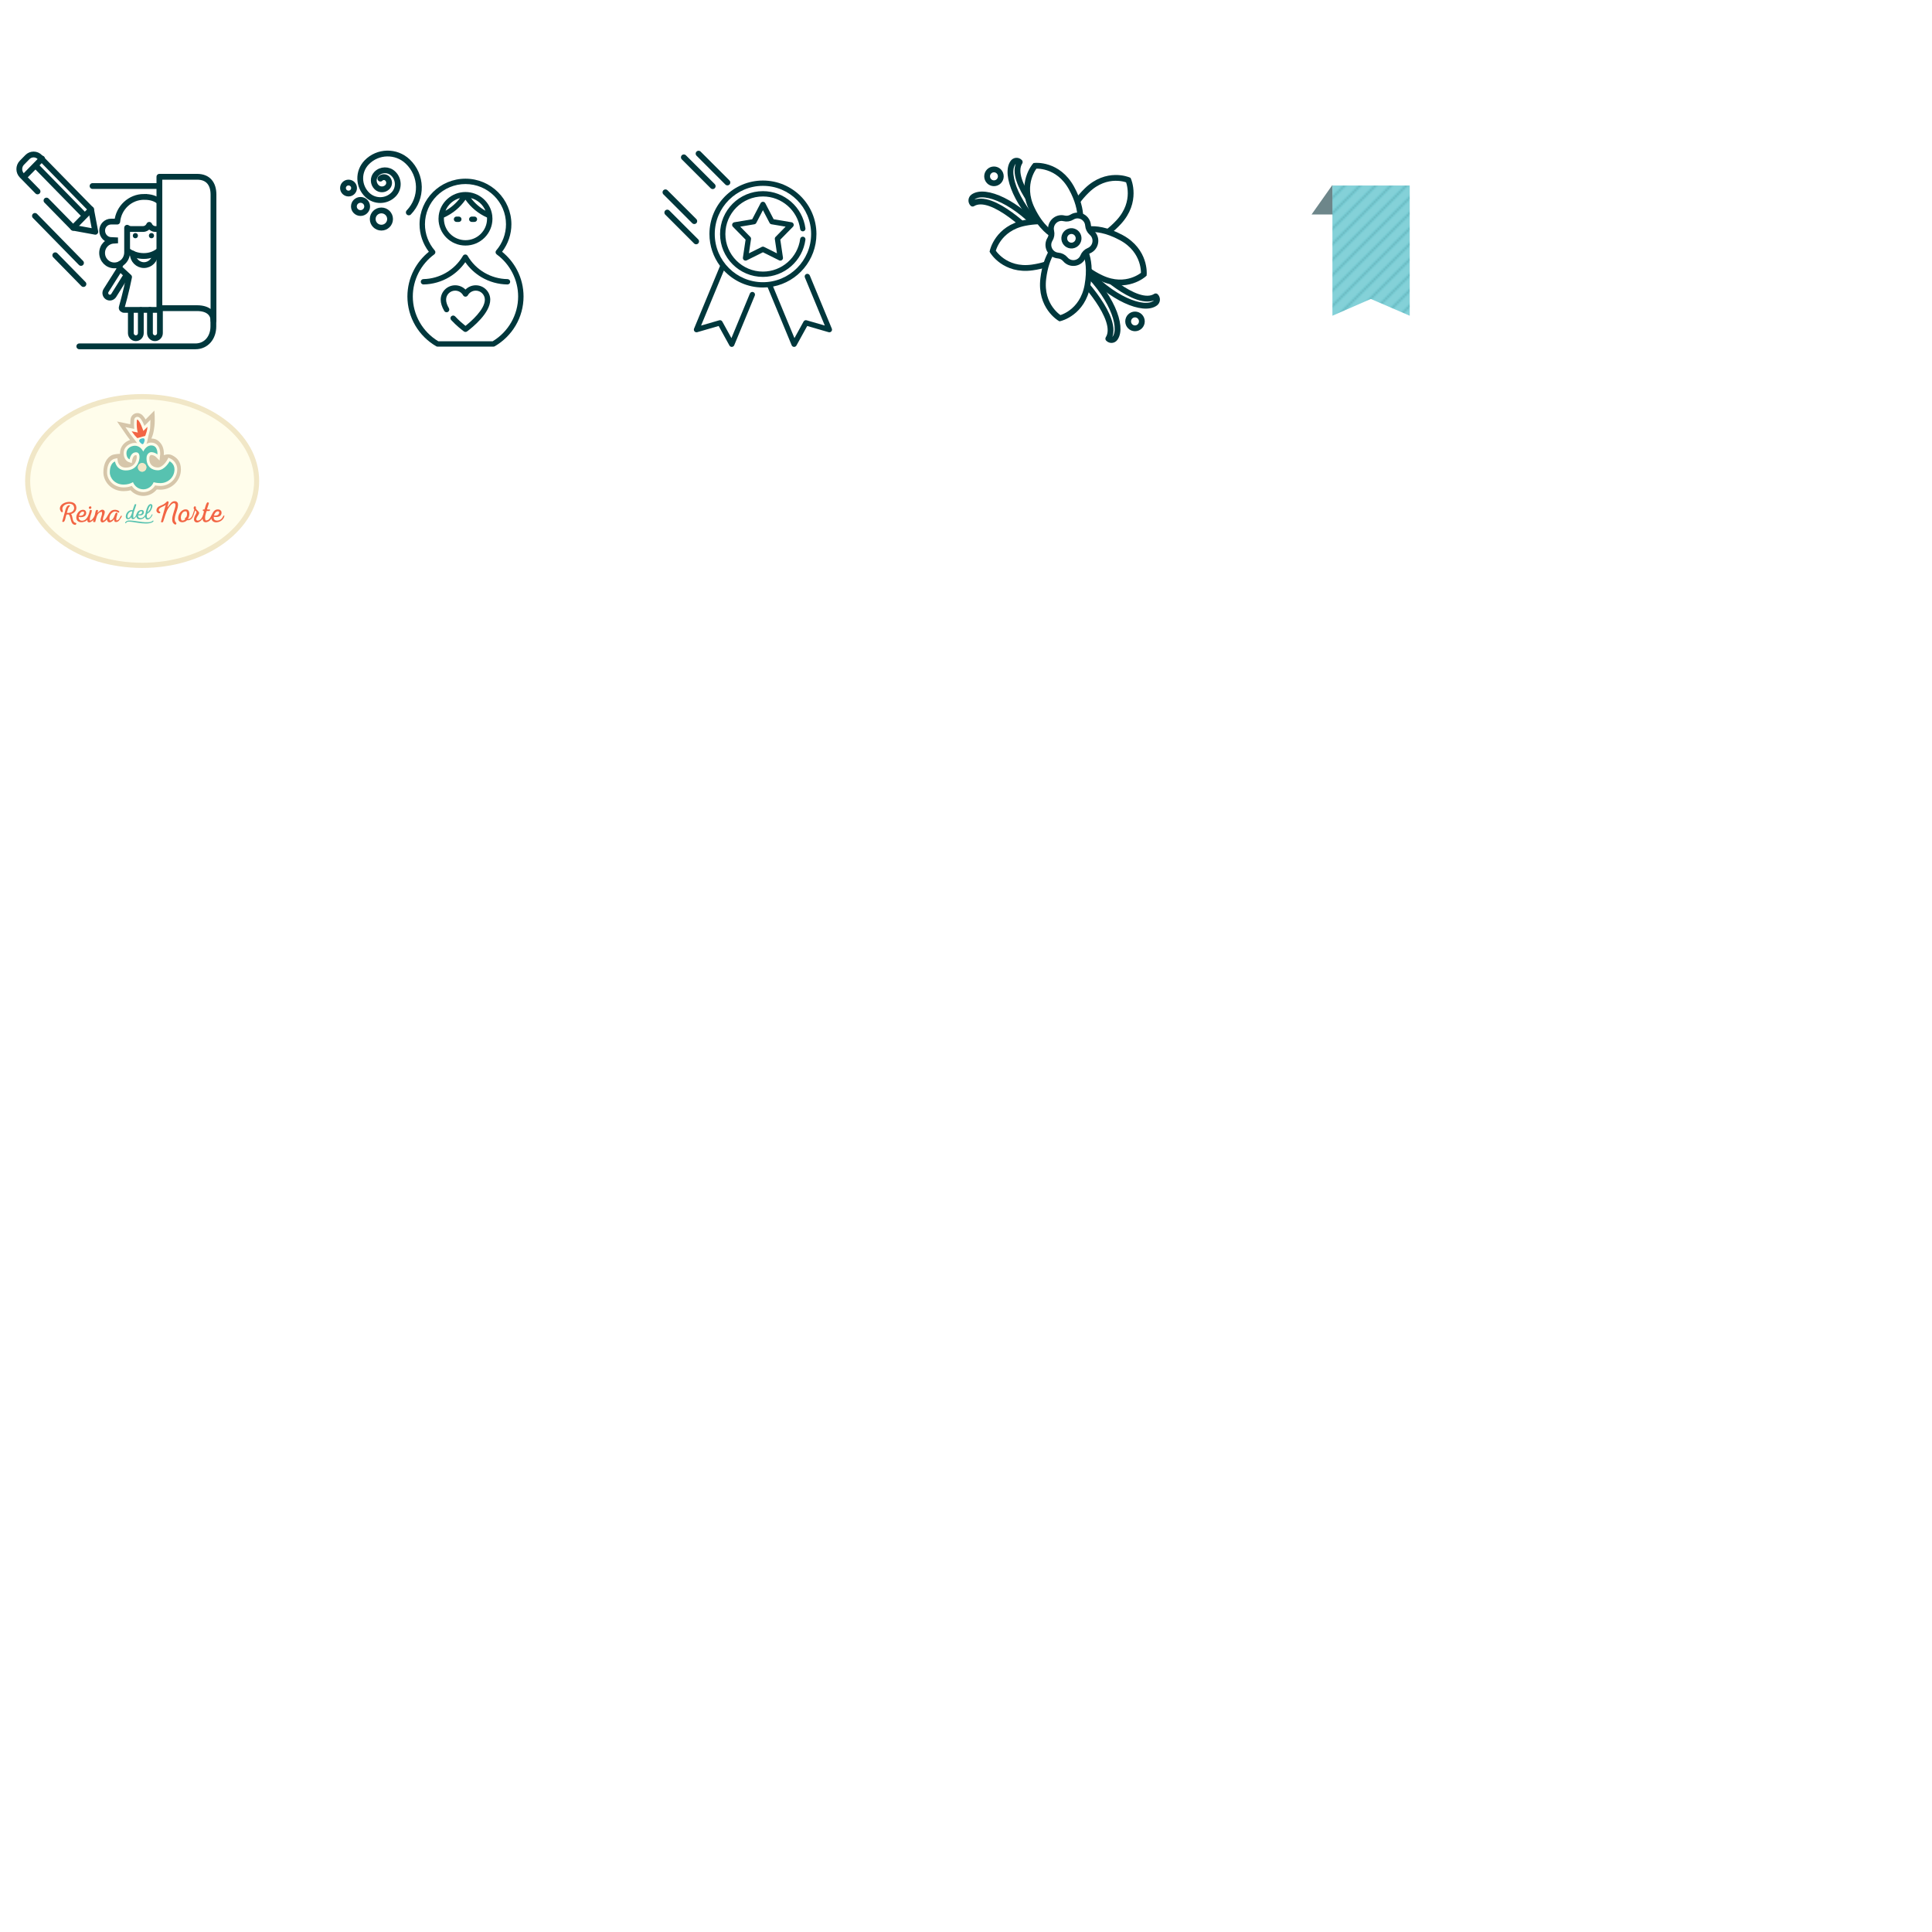 <?xml version="1.0" encoding="utf-8"?>
<!-- Generator: Adobe Illustrator 19.0.0, SVG Export Plug-In . SVG Version: 6.00 Build 0)  -->
<svg version="1.1" id="Layer_1" xmlns="http://www.w3.org/2000/svg" xmlns:xlink="http://www.w3.org/1999/xlink" x="0px" y="0px"
	 width="1000px" height="1000px" viewBox="0 0 1000 1000" enable-background="new 0 0 1000 1000" xml:space="preserve">
<pattern  width="8" height="8" patternUnits="userSpaceOnUse" id="New_Pattern" viewBox="0 -8 8 8" overflow="visible">
	<g id="XMLID_7054_">
		<polygon id="XMLID_7067_" fill="none" points="0,-8 8,-8 8,0 0,0 		"/>
		<polygon id="XMLID_7066_" fill="#FFFFFF" points="7,-6 7,-5 6,-5 6,-4 5,-4 5,-3 4,-3 4,-2 3,-2 3,-1 2,-1 2,0 7,0 7,-1 8,-1 
			8,-2 8,-3 8,-4 8,-5 8,-6 		"/>
		<g id="XMLID_7057_">
			<polygon id="XMLID_7065_" points="0,0 1,0 1,-1 0,-1 			"/>
			<polygon id="XMLID_7064_" points="1,-1 2,-1 2,-2 1,-2 			"/>
			<polygon id="XMLID_7063_" points="2,-2 3,-2 3,-3 2,-3 			"/>
			<polygon id="XMLID_7062_" points="3,-3 4,-3 4,-4 3,-4 			"/>
			<polygon id="XMLID_7061_" points="4,-4 5,-4 5,-5 4,-5 			"/>
			<polygon id="XMLID_7060_" points="5,-5 6,-5 6,-6 5,-6 			"/>
			<polygon id="XMLID_7059_" points="6,-6 7,-6 7,-7 6,-7 			"/>
			<polygon id="XMLID_7058_" points="7,-8 7,-7 8,-7 8,-8 			"/>
		</g>
		<polygon id="XMLID_7055_" fill="#FFFFFF" points="1,-2 1,-3 2,-3 2,-4 3,-4 3,-5 4,-5 4,-6 5,-6 5,-7 6,-7 6,-8 1,-8 1,-7 0,-7 
			0,-6 0,-5 0,-4 0,-3 0,-2 		"/>
	</g>
</pattern>
<rect id="XMLID_17_" x="-6" y="-34.894" display="none" fill="#57C2B0" stroke="#0000FF" stroke-miterlimit="10" width="1108.559" height="1187.941"/>
<g id="XMLID_1_">
	<g id="XMLID_4_">
		<path id="XMLID_5_" fill="#FFFFFF" d="M38.694,14h-2.388C35.585,14,35,14.585,35,15.306v2.388C35,18.415,35.585,19,36.306,19
			h2.388C39.415,19,40,18.415,40,17.694v-2.388C40,14.585,39.415,14,38.694,14z"/>
		<path id="XMLID_7_" fill="#FFFFFF" d="M26.863,22.361c-0.948,0-1.823,0.278-2.577,0.735c0.235-0.073,0.479-0.121,0.737-0.121
			c1.395,0,2.524,1.13,2.524,2.526c0,1.392-1.13,2.524-2.524,2.524s-2.524-1.131-2.524-2.524c0-0.26,0.051-0.504,0.123-0.738
			c-0.46,0.753-0.737,1.628-0.737,2.577c0,2.752,2.227,4.979,4.979,4.979c2.749,0,4.979-2.227,4.979-4.979
			S29.612,22.361,26.863,22.361z"/>
		<polygon id="XMLID_8_" fill="#FFFFFF" points="19.066,26.568 19.066,26.569 19.066,26.568 		"/>
		<path id="XMLID_55_" fill="#FFFFFF" d="M37.634,10H16.366C12.85,10,10,12.85,10,16.366v21.267C10,41.15,12.85,44,16.366,44h21.267
			C41.15,44,44,41.15,44,37.634V16.366C44,12.85,41.15,10,37.634,10z M29.54,34.647c-5.336,1.941-11.058-2.469-10.507-8.107
			C19.028,26.592,19,26.748,19,26.568c0-0.005,0-0.004,0-0.007c0,0.002,0,0.005,0,0.007C19,24.924,19.899,23,21.001,22h0.017
			c3.075-3,8.59-3,11.665,0h0.004C36.325,26,34.669,32.782,29.54,34.647z M41,22h-5.104c-1.887-3.128-5.356-5.224-9.034-5.224
			c-3.678,0-7.147,2.096-9.034,5.224H12v-5.272C12,14.658,14.182,13,16.252,13h21.221C39.545,13,41,14.658,41,16.728V22z"/>
	</g>
	<path id="XMLID_19_" fill="#FFFFFF" d="M103.805,17.146c0-3.718-3.014-6.731-6.731-6.731H76.59c-3.718,0-6.731,3.014-6.731,6.731
		V37.63c0,3.718,3.014,6.731,6.731,6.731h20.485c3.718,0,6.731-3.014,6.731-6.731V17.146z M96.388,29.497
		c0.869,0.787,1.718,1.601,2.45,2.517c0.271,0.339,0.523,0.691,0.723,1.079c0.343,0.666,0.032,1.398-0.564,1.438l-3.71-0.002
		c-0.957,0.079-1.72-0.306-2.362-0.96c-0.514-0.523-0.989-1.08-1.483-1.621c-0.024-0.026-0.047-0.051-0.071-0.077
		c-0.917-0.973-1.864-0.695-2.125,0.616c-0.059,0.294-0.083,0.595-0.098,0.898c-0.03,0.62-0.527,1.111-1.147,1.142
		c-1.888,0.094-3.68-0.188-5.343-1.14c-1.458-0.834-2.588-2.011-3.572-3.344c-1.915-2.595-3.382-5.447-4.701-8.379
		c-0.247-0.548,0.049-1.017,0.65-1.028c1.184-0.023,2.368-0.022,3.554-0.003c0.481,0.008,0.903,0.311,1.085,0.756
		c0.655,1.61,1.456,3.141,2.461,4.56c0.076,0.107,0.152,0.214,0.232,0.319c0.877,1.157,1.738,0.926,1.871-0.52
		c0-0.005,0.001-0.011,0.001-0.016c0.093-1.088,0.108-2.175-0.046-3.259c-0.095-0.668-0.591-1.231-1.248-1.382
		c-0.306-0.07-0.25-0.208-0.086-0.402c0.298-0.349,0.579-0.576,1.138-0.576h4.193c0.65,0,0.802,0.424,0.893,1.071
		c0.003,0.019,0.004,0.039,0.004,0.058l0.004,4.633c-0.007,0.257,0.128,1.022,0.592,1.193c0.371,0.121,0.615-0.174,0.837-0.409
		c1.004-1.065,1.72-2.324,2.36-3.628c0.284-0.573,0.528-1.168,0.765-1.763c0.175-0.441,0.451-0.658,0.948-0.649l4.035,0.004
		c0.12,0,0.241,0.002,0.357,0.022c0.68,0.116,0.866,0.408,0.656,1.072c-0.331,1.042-0.975,1.91-1.604,2.782
		c-0.673,0.931-1.393,1.83-2.06,2.767C95.31,28.197,95.425,28.625,96.388,29.497z"/>
</g>
<g id="XMLID_3_">
	<g id="XMLID_66_">
		<g id="XMLID_67_">
			<path id="XMLID_58_" fill="#FFFFFF" d="M149.416,30.46c-0.281,0-0.509,0.228-0.509,0.509v1.945c0,1.123-0.914,2.037-2.037,2.037
				h-13.89c-1.123,0-2.037-0.914-2.037-2.037v-1.945c0-0.281-0.228-0.509-0.509-0.509s-0.509,0.228-0.509,0.509v1.945
				c0,1.684,1.37,3.055,3.055,3.055h13.89c1.684,0,3.055-1.37,3.055-3.055v-1.945C149.925,30.688,149.697,30.46,149.416,30.46z"/>
		</g>
	</g>
	<g id="XMLID_63_">
		<g id="XMLID_64_">
			<path id="XMLID_57_" fill="#FFFFFF" d="M146.325,32.466h-12.799c-0.281,0-0.509,0.228-0.509,0.509s0.228,0.509,0.509,0.509
				h12.799c0.281,0,0.509-0.228,0.509-0.509C146.834,32.694,146.606,32.466,146.325,32.466z"/>
		</g>
	</g>
	<g id="XMLID_60_">
		<g id="XMLID_61_">
			<path id="XMLID_56_" fill="#FFFFFF" d="M145.078,25.303c-0.187-0.21-0.509-0.228-0.719-0.041l-3.925,3.506v-9.868
				c0-0.281-0.228-0.509-0.509-0.509c-0.281,0-0.509,0.228-0.509,0.509v9.868l-3.925-3.506c-0.21-0.187-0.532-0.169-0.719,0.041
				c-0.187,0.21-0.169,0.532,0.041,0.719l4.265,3.81c0.242,0.216,0.545,0.324,0.848,0.324c0.303,0,0.606-0.108,0.848-0.324
				l4.265-3.81C145.247,25.835,145.266,25.513,145.078,25.303z"/>
		</g>
	</g>
</g>
<g id="XMLID_6_">
	<path id="XMLID_888_" fill="#FFFFFF" d="M211.756,154.102c0,9.778,4.878,17.898,12.345,23.898h33.791
		c7.467-6,12.345-14.12,12.345-23.898c0-9.76-4.859-18.497-12.302-23.758c3.339-3.87,5.368-8.942,5.368-14.437
		c0-12.227-9.987-22.167-22.307-22.167c-12.32,0-22.307,9.898-22.307,22.125c0,5.495,2.029,10.615,5.368,14.485
		C216.616,135.612,211.756,144.342,211.756,154.102z"/>
	<path id="XMLID_843_" fill="#00373C" d="M214.217,139.779c-2.187,4.196-3.342,8.927-3.343,13.683
		c0,5.303,1.421,10.511,4.108,15.061c2.607,4.415,6.338,8.115,10.788,10.7c0.214,0.124,0.458,0.19,0.706,0.19h28.909
		c0.248,0,0.492-0.065,0.706-0.19c4.45-2.585,8.181-6.285,10.788-10.7c2.687-4.55,4.108-9.758,4.108-15.061
		c0-4.755-1.156-9.486-3.342-13.683c-1.892-3.631-4.559-6.879-7.761-9.468c3.115-4.083,4.815-9.084,4.815-14.235
		c0-13.007-10.662-23.59-23.768-23.59s-23.768,10.582-23.768,23.59c0,5.152,1.701,10.152,4.815,14.235
		C218.775,132.9,216.109,136.148,214.217,139.779L214.217,139.779z M213.67,153.462c0-8.566,4.157-16.717,11.119-21.804
		c0.313-0.229,0.516-0.577,0.56-0.96c0.044-0.384-0.075-0.768-0.329-1.061c-3.265-3.769-5.063-8.585-5.063-13.561
		c0-11.478,9.408-20.815,20.973-20.815s20.973,9.338,20.973,20.815c0,4.976-1.798,9.792-5.063,13.561
		c-0.254,0.293-0.373,0.677-0.329,1.061c0.044,0.383,0.247,0.732,0.56,0.96c6.963,5.087,11.119,13.237,11.119,21.804
		c0,9.447-5.044,18.293-13.19,23.176H226.86C218.714,171.755,213.669,162.909,213.67,153.462z"/>
	<path id="XMLID_838_" fill="#00373C" d="M254.889,113.242c0-0.573-0.039-1.136-0.108-1.691c-0.004-0.068-0.012-0.136-0.026-0.203
		c-0.933-6.746-6.775-11.961-13.825-11.961c-7.049,0-12.891,5.214-13.825,11.961c-0.014,0.066-0.022,0.134-0.026,0.202
		c-0.068,0.555-0.108,1.118-0.108,1.691c0,7.639,6.262,13.854,13.958,13.854C248.627,127.096,254.889,120.881,254.889,113.242
		L254.889,113.242z M229.767,113.242c0-0.222,0.009-0.443,0.022-0.662c4.475-1.994,8.35-5.202,11.142-9.207
		c2.792,4.005,6.667,7.212,11.142,9.206c0.013,0.219,0.022,0.44,0.022,0.662c0,6.109-5.008,11.079-11.163,11.079
		C234.775,124.322,229.767,119.352,229.767,113.242z M238.102,102.524c-2.017,2.674-4.586,4.914-7.512,6.551
		C231.904,105.873,234.685,103.413,238.102,102.524z M251.271,109.075c-2.927-1.637-5.495-3.877-7.512-6.551
		C247.176,103.413,249.956,105.873,251.271,109.075z"/>
	<path id="XMLID_837_" fill="#00373C" d="M217.791,145.872c0.014,0.766,0.653,1.379,1.423,1.361
		c4.724-0.087,9.35-1.411,13.377-3.828c3.264-1.958,6.079-4.594,8.242-7.7c2.181,3.132,5.025,5.785,8.325,7.749
		c4.068,2.421,8.736,3.729,13.5,3.781c0.005,0,0.011,0,0.016,0c0.765,0,1.389-0.611,1.397-1.372c0.009-0.766-0.61-1.394-1.382-1.402
		c-8.502-0.094-16.412-4.709-20.643-12.044c-0.249-0.432-0.712-0.698-1.213-0.698s-0.964,0.266-1.213,0.698
		c-4.195,7.272-12.034,11.886-20.458,12.042C218.39,144.474,217.777,145.106,217.791,145.872z"/>
	<path id="XMLID_836_" fill="#00373C" d="M234.902,113.483c0,0.766,0.626,1.387,1.398,1.387h1.179c0.772,0,1.398-0.621,1.398-1.387
		s-0.626-1.387-1.398-1.387H236.3C235.528,112.096,234.902,112.717,234.902,113.483z"/>
	<path id="XMLID_835_" fill="#00373C" d="M242.79,113.483c0,0.766,0.626,1.387,1.398,1.387h1.373c0.772,0,1.398-0.621,1.398-1.387
		s-0.626-1.387-1.398-1.387h-1.373C243.416,112.096,242.79,112.717,242.79,113.483z"/>
	<path id="XMLID_834_" fill="#00373C" d="M235.6,147.662c-4.132,0-7.493,3.336-7.494,7.437c0,1.798,0.62,3.765,1.842,5.848
		c0.388,0.662,1.244,0.886,1.911,0.5c0.667-0.386,0.893-1.235,0.504-1.897c-0.97-1.653-1.462-3.151-1.462-4.451
		c0-2.571,2.108-4.663,4.698-4.663c1.705,0,3.279,0.922,4.108,2.407c0.246,0.441,0.714,0.715,1.222,0.715s0.976-0.274,1.222-0.715
		c0.829-1.485,2.404-2.407,4.108-2.407c2.591,0,4.698,2.092,4.698,4.663c0,5.165-7.372,11.466-10.03,13.571
		c-1.237-0.976-3.362-2.754-5.347-4.904c-0.521-0.565-1.406-0.603-1.975-0.085c-0.569,0.517-0.608,1.395-0.086,1.96
		c2.737,2.965,5.72,5.261,6.57,5.894c0.249,0.186,0.544,0.278,0.839,0.278c0.296,0,0.591-0.093,0.84-0.278
		c2.811-2.096,11.984-9.477,11.984-16.435c0-4.101-3.362-7.437-7.493-7.437c-2.029,0-3.941,0.818-5.33,2.215
		C239.541,148.479,237.629,147.662,235.6,147.662L235.6,147.662z"/>
	<ellipse id="XMLID_813_" fill="#FFFFFF" cx="180.582" cy="97.061" rx="3.02" ry="2.998"/>
	<ellipse id="XMLID_884_" fill="#FFFFFF" cx="186.482" cy="107.099" rx="3.02" ry="2.998"/>
	<ellipse id="XMLID_885_" fill="#FFFFFF" cx="197.264" cy="113.617" rx="4.53" ry="4.496"/>
	<path id="XMLID_831_" fill="none" stroke="#00373C" stroke-width="3" stroke-linecap="round" stroke-miterlimit="10" d="
		M211.595,109.946c7.173-7.428,6.92-19.221-0.565-26.34c-5.988-5.695-15.493-5.494-21.231,0.448
		c-4.59,4.754-4.429,12.301,0.361,16.857c3.832,3.645,9.916,3.516,13.588-0.287c2.938-3.043,2.834-7.873-0.231-10.789
		c-2.453-2.333-6.346-2.25-8.696,0.184c-1.88,1.947-1.814,5.039,0.148,6.905c1.57,1.493,4.061,1.44,5.566-0.118
		c1.203-1.246,1.161-3.225-0.095-4.419c-1.005-0.955-2.599-0.922-3.562,0.075"/>
	
		<ellipse id="XMLID_830_" fill="none" stroke="#00373C" stroke-width="3" stroke-linecap="round" stroke-miterlimit="10" cx="197.408" cy="113.379" rx="4.492" ry="4.458"/>
	
		<ellipse id="XMLID_826_" fill="none" stroke="#00373C" stroke-width="3" stroke-linecap="round" stroke-miterlimit="10" cx="186.609" cy="106.864" rx="3.433" ry="3.407"/>
	
		<ellipse id="XMLID_825_" fill="none" stroke="#00373C" stroke-width="3" stroke-linecap="round" stroke-miterlimit="10" cx="180.398" cy="97.337" rx="2.868" ry="2.847"/>
</g>
<g id="XMLID_71_">
	<path id="XMLID_886_" fill="#FFFFFF" d="M415.666,136.868c3.343-4.395,5.33-9.877,5.33-15.824
		c0-14.453-11.716-26.169-26.169-26.169c-14.453,0-26.169,11.716-26.169,26.169c0,6.189,2.148,11.876,5.74,16.357
		c0.035,0.043,0.072,0.084,0.107,0.127l-13.456,32.133l11.84-2.556l5.785,10.495l12.545-30.642c1.18,0.163,6.545,0.127,7.962-0.111
		l12.591,30.753l5.785-10.495l11.84,2.556L415.666,136.868z"/>
	<path id="XMLID_880_" fill="#00373C" d="M430.546,170.096l-11.4-27.522c-0.29-0.701-1.094-1.034-1.795-0.744
		c-0.701,0.291-1.034,1.094-0.744,1.795l10.306,24.88l-9.4-2.724c-0.617-0.179-1.276,0.094-1.586,0.657l-4.721,8.573l-11.058-26.697
		c12.763-2.461,22.434-13.714,22.434-27.185c0-15.267-12.42-27.687-27.686-27.687c-15.267,0-27.687,12.42-27.687,27.687
		c0,6.184,2.038,11.9,5.477,16.513l-13.442,32.452c-0.202,0.488-0.107,1.049,0.246,1.442c0.352,0.394,0.899,0.55,1.406,0.403
		l11.09-3.214l5.57,10.115c0.243,0.44,0.705,0.711,1.203,0.711c0.025,0,0.051-0.001,0.076-0.002
		c0.527-0.029,0.991-0.358,1.194-0.846l10.651-25.714c0.29-0.701-0.043-1.505-0.744-1.795c-0.701-0.29-1.505,0.042-1.795,0.744
		l-9.557,23.073l-4.721-8.573c-0.31-0.563-0.969-0.836-1.586-0.657l-9.4,2.724l11.798-28.484c5.056,5.408,12.25,8.795,20.22,8.795
		c0.823,0,1.637-0.038,2.441-0.109l12.425,29.997c0.202,0.488,0.666,0.817,1.193,0.846c0.026,0.001,0.051,0.002,0.076,0.002
		c0.499,0,0.961-0.271,1.203-0.711l5.57-10.115l11.09,3.214c0.508,0.147,1.054-0.01,1.406-0.403
		C430.652,171.145,430.748,170.584,430.546,170.096L430.546,170.096z M369.956,121.131c0-13.751,11.187-24.939,24.939-24.939
		c13.751,0,24.938,11.187,24.938,24.939s-11.187,24.938-24.938,24.938C381.143,146.07,369.956,134.882,369.956,121.131
		L369.956,121.131z"/>
	<path id="XMLID_877_" fill="#00373C" d="M410.771,115.972c-0.158-0.487-0.574-0.846-1.079-0.931l-9.246-1.552l-4.333-8.314
		c-0.237-0.454-0.706-0.739-1.219-0.739c-0.512,0-0.982,0.285-1.219,0.739l-4.333,8.314l-9.246,1.552
		c-0.505,0.085-0.921,0.443-1.079,0.931s-0.033,1.022,0.326,1.387l6.568,6.69l-1.381,9.273c-0.076,0.507,0.137,1.013,0.551,1.314
		c0.414,0.301,0.962,0.346,1.42,0.118l8.392-4.179l8.392,4.179c0.194,0.097,0.404,0.144,0.612,0.144
		c0.285,0,0.569-0.089,0.808-0.262c0.414-0.301,0.627-0.808,0.551-1.314l-1.381-9.273l6.568-6.69
		C410.804,116.994,410.93,116.46,410.771,115.972z M401.436,122.613c-0.302,0.308-0.442,0.739-0.379,1.165l1.094,7.342l-6.645-3.309
		c-0.193-0.096-0.403-0.144-0.613-0.144c-0.21,0-0.42,0.048-0.612,0.144l-6.645,3.309l1.094-7.342
		c0.064-0.426-0.077-0.858-0.379-1.165l-5.2-5.297l7.321-1.229c0.425-0.071,0.792-0.338,0.991-0.72l3.431-6.583l3.431,6.583
		c0.199,0.382,0.566,0.649,0.991,0.72l7.321,1.229L401.436,122.613L401.436,122.613z"/>
	<path id="XMLID_876_" fill="#00373C" d="M415.709,122.517c-0.752-0.101-1.443,0.429-1.543,1.182
		c-1.275,9.62-9.56,16.875-19.272,16.875c-10.72,0-19.442-8.722-19.442-19.442s8.722-19.442,19.442-19.442
		c9.713,0,17.998,7.254,19.272,16.875c0.099,0.752,0.791,1.283,1.543,1.182c0.752-0.1,1.281-0.79,1.182-1.543
		c-1.455-10.981-10.911-19.262-21.997-19.262c-12.236,0-22.19,9.954-22.19,22.19s9.955,22.19,22.19,22.19
		c11.085,0,20.542-8.281,21.997-19.262C416.991,123.308,416.462,122.617,415.709,122.517L415.709,122.517z"/>
	
		<line id="XMLID_818_" stroke="#00373C" stroke-width="3" stroke-linecap="round" stroke-miterlimit="10" x1="376.509" y1="94.456" x2="361.583" y2="79.529"/>
	
		<line id="XMLID_817_" stroke="#00373C" stroke-width="3" stroke-linecap="round" stroke-miterlimit="10" x1="368.888" y1="96.361" x2="353.961" y2="81.435"/>
	
		<line id="XMLID_816_" stroke="#00373C" stroke-width="3" stroke-linecap="round" stroke-miterlimit="10" x1="359.36" y1="114.463" x2="344.434" y2="99.537"/>
	
		<line id="XMLID_815_" stroke="#00373C" stroke-width="3" stroke-linecap="round" stroke-miterlimit="10" x1="360.313" y1="124.943" x2="345.387" y2="110.017"/>
</g>
<g id="XMLID_74_">
	
		<path id="XMLID_70_" fill="none" stroke="#00373C" stroke-width="3" stroke-linecap="round" stroke-linejoin="round" stroke-miterlimit="10" d="
		M540.123,120.969c-13.624-16.338-30.307-23.389-36.379-19.068v0c-1.144,0.814-1.299,2.469-0.326,3.485l0.012,0.012l0,0
		c10.131-6.209,31.594,16.176,31.594,16.176"/>
	
		<path id="XMLID_44_" fill="none" stroke="#00373C" stroke-width="3" stroke-linecap="round" stroke-linejoin="round" stroke-miterlimit="10" d="
		M542.414,121.306c-15.862-14.131-22.473-31.149-18.068-37.191v0c0.83-1.139,2.47-1.259,3.454-0.253l0.012,0.012l0,0
		c-6.36,10.102,15.312,32.29,15.312,32.29"/>
	
		<path id="XMLID_13_" fill="none" stroke="#00373C" stroke-width="3" stroke-linecap="round" stroke-linejoin="round" stroke-miterlimit="10" d="
		M561.161,138.626c13.978,16.036,30.812,22.719,36.789,18.266l0,0c1.126-0.839,1.245-2.497,0.25-3.491l-0.012-0.012l0,0
		c-9.993,6.43-31.941-15.479-31.941-15.479"/>
	
		<path id="XMLID_868_" fill="none" stroke="#00373C" stroke-width="3" stroke-linecap="round" stroke-linejoin="round" stroke-miterlimit="10" d="
		M559.056,137.869c15.862,14.131,22.473,31.149,18.068,37.191l0,0c-0.83,1.139-2.47,1.259-3.454,0.253l-0.012-0.012l0,0
		c6.36-10.102-15.312-32.29-15.312-32.29"/>
	<path id="XMLID_68_" fill="#FFFFFF" d="M589.842,131.739c-2.13-2.663-6.012-8.383-9.589-9.651
		c-3.578-1.267-6.397-1.941-6.397-1.941l7.271-6.685l-0.211-0.23l2.625-5.082l1.84-8.075l-0.021-0.081
		c-0.322,0.104-0.518,0.165-0.518,0.165l-0.063-2.364l-1.347-5.101l-7.206-0.517c0,0-1.245-0.233-2.872-0.572
		c-0.906,0.503-1.45,0.802-1.45,0.802s-4.844,1.574-9.092,5.835c-4.249,4.261-5.226,4.646-5.226,4.646s-3.122-9.187-7.302-11.846
		c-4.18-2.658-6.067-4.748-15.121-5.397c0,0-5.689,9.112-3.03,18.013c2.659,8.901,5.438,10.617,5.438,10.617
		s-15.159,1.087-19.665,8.059c-2.478,3.835-3.662,5.799-4.229,6.795c1.483,1.971,3.133,3.937,4.601,5.156
		c2.539,2.107,5.537,3.695,8.329,4.476l1.175-0.421l4.532,0.022c0,0-0.429,0.323-1.146,0.878c3.709-0.379,9.886-2.317,9.886-2.317
		s-1.719,5.79-2.037,9.75c-0.001,0.008-0.002,0.017-0.002,0.024l0.625-0.381c0,0,0.103,8.28,2.592,11.761
		c2.489,3.481,6.071,6.821,6.071,6.821s7.9-3.09,10.467-7.135c2.567-4.045,4.883-12.118,5.194-14.404
		c0.31-2.286,0.31-2.286,0.31-2.286s6.412,4.099,10.083,4.75c3.671,0.651,14.234-0.968,16.229-2.088
		c1.995-1.121,1.995-1.121,1.995-1.121S591.971,134.402,589.842,131.739z"/>
	<path id="XMLID_871_" fill="none" stroke="#00373C" stroke-width="3" stroke-miterlimit="10" d="M560.619,132.741L560.619,132.741
		c-1.57,3.814-6.573,4.604-9.219,1.456l0,0c-0.94-1.119-2.282-1.814-3.73-1.931l0,0c-4.074-0.331-6.363-4.897-4.219-8.414v0
		c0.762-1.25,1.001-2.755,0.664-4.183v0c-0.947-4.019,2.64-7.631,6.612-6.656l0,0c1.411,0.346,2.901,0.111,4.141-0.654l0,0
		c3.488-2.153,7.995,0.181,8.305,4.3v0c0.11,1.464,0.792,2.823,1.895,3.779v0c3.103,2.689,2.3,7.742-1.479,9.314h0
		C562.245,130.31,561.177,131.386,560.619,132.741z"/>
	<path id="XMLID_870_" fill="none" stroke="#00373C" stroke-width="3" stroke-miterlimit="10" d="M558.255,122.882
		c0.259,2.058-1.181,3.939-3.217,4.201c-2.036,0.262-3.896-1.194-4.155-3.252s1.181-3.939,3.217-4.201
		C556.136,119.368,557.996,120.824,558.255,122.882z"/>
	<path id="XMLID_867_" fill="none" stroke="#00373C" stroke-width="3" stroke-miterlimit="10" d="M563.558,140.156
		c1.765,1.262,3.888,2.531,6.439,3.735c13.113,6.188,22.037-1.926,22.037-1.926s1.072-12.087-11.69-18.984
		c-7.688-4.155-13.383-4.613-16.711-4.324"/>
	<path id="XMLID_866_" fill="none" stroke="#00373C" stroke-width="3" stroke-miterlimit="10" d="M573.525,120.015
		c1.732-1.304,3.582-2.953,5.506-5.037c9.874-10.695,4.998-21.784,4.998-21.784s-11.04-4.765-21.472,5.373
		c-2.033,1.975-3.637,3.87-4.903,5.641"/>
	<path id="XMLID_865_" fill="none" stroke="#00373C" stroke-width="3" stroke-miterlimit="10" d="M559.175,112.027
		c-0.131-3.454-1.128-8.418-4.553-14.67c-7.01-12.798-18.949-11.537-18.949-11.537s-7.895,9.142-1.58,22.305
		c1.204,2.509,2.461,4.6,3.709,6.342c2.336,3.261,4.638,5.297,6.483,6.559"/>
	<path id="XMLID_864_" fill="none" stroke="#00373C" stroke-width="3" stroke-miterlimit="10" d="M537.156,114.594
		c-1.979,0.065-4.192,0.304-6.653,0.786c-14.207,2.785-16.709,14.653-16.709,14.653s6.16,10.415,20.495,8.412
		c2.793-0.39,5.191-0.97,7.244-1.65"/>
	<path id="XMLID_846_" fill="none" stroke="#00373C" stroke-width="3" stroke-miterlimit="10" d="M544.109,130.772
		c-1.676,2.905-3.351,7.193-4.103,13.368c-1.77,14.52,8.622,20.593,8.622,20.593s11.702-2.705,14.247-17.105
		c1.41-7.977,0.397-13.375-0.785-16.612"/>
	<ellipse id="XMLID_75_" fill="#FFFFFF" cx="514.116" cy="91.132" rx="4.017" ry="4.061"/>
	
		<ellipse id="XMLID_73_" fill="none" stroke="#00373C" stroke-width="3" stroke-linecap="round" stroke-linejoin="round" stroke-miterlimit="10" cx="514.473" cy="91.267" rx="3.547" ry="3.586"/>
	<ellipse id="XMLID_80_" fill="#FFFFFF" cx="587.119" cy="166.221" rx="4.017" ry="4.061"/>
	
		<ellipse id="XMLID_72_" fill="none" stroke="#00373C" stroke-width="3" stroke-linecap="round" stroke-linejoin="round" stroke-miterlimit="10" cx="587.476" cy="166.356" rx="3.547" ry="3.586"/>
</g>
<g id="XMLID_9_">
	<path id="XMLID_78_" fill="#FFFFFF" d="M101.883,90H83v68c0,0,13.141,0,18.798,0c11.395,0,9.202,10.906,9.202,10.906V144.9v-24.647
		V99.209C111,93.478,107.368,91,101.883,90z"/>
	<path id="XMLID_814_" fill="#FFFFFF" d="M40,96h43.745l0.064-4.921l18.109,0.484c5.023,0,9.082,3.027,9.082,7.39v71.168
		c0,4.595-3.502,7.878-8.794,7.878H85.154L40,178.259V96z"/>
	<path id="XMLID_736_" fill="none" stroke="#00373C" stroke-width="3" stroke-miterlimit="10" d="M111.586,171.716"/>
	<path id="XMLID_499_" fill="none" stroke="#00373C" stroke-width="3" stroke-miterlimit="10" d="M111.948,170.171"/>
	
		<path id="XMLID_812_" fill="none" stroke="#00373C" stroke-width="3" stroke-linecap="round" stroke-linejoin="round" stroke-miterlimit="10" d="
		M55.912,129.069"/>
	
		<path id="XMLID_778_" fill="none" stroke="#00373C" stroke-width="3" stroke-linecap="round" stroke-linejoin="round" stroke-miterlimit="10" d="
		M79.069,131.839"/>
	<path id="XMLID_40_" fill="none" stroke="#00373C" stroke-width="3" stroke-linejoin="round" stroke-miterlimit="10" d="
		M65.624,142.097l-6.778,10.85c-0.714,1.116-2.175,1.439-3.264,0.722h0c-1.088-0.717-1.392-2.203-0.678-3.319l7.219-11.42"/>
	
		<path id="XMLID_776_" fill="none" stroke="#00373C" stroke-width="3" stroke-linecap="round" stroke-linejoin="round" stroke-miterlimit="10" d="
		M72.89,160.491v11.925c0,1.456-1.155,2.636-2.581,2.636h0c-1.425,0-2.581-1.18-2.581-2.636v-11.688"/>
	
		<path id="XMLID_774_" fill="none" stroke="#00373C" stroke-width="3" stroke-linecap="round" stroke-linejoin="round" stroke-miterlimit="10" d="
		M82.779,160.878v11.538c0,1.456-1.155,2.636-2.581,2.636l0,0c-1.425,0-2.581-1.18-2.581-2.636v-11.993"/>
	<path id="XMLID_772_" fill="none" stroke="#00373C" stroke-width="3" stroke-miterlimit="10" d="M82.965,129.257
		c-2.439,2.078-5.127,3.259-8.551,3.259c-3.362,0-6.448-1.136-8.867-3.146"/>
	<path id="XMLID_745_" fill="none" stroke="#00373C" stroke-width="3" stroke-miterlimit="10" d="M83.277,118.536h-2.789
		c-1.447,0-2.691-0.882-3.247-2.148c-0.003-0.006-0.01-0.006-0.013,0c-0.557,1.266-1.801,2.148-3.247,2.148h-6.203
		c-0.729,0-1.407-0.275-1.971-0.66c-0.005-0.003-0.011,0-0.011,0.006v12.729c0,3.732-2.962,6.757-6.616,6.757h0
		c-3.493,0-6.326-2.876-6.33-6.443c0.004-3.567,2.836-6.366,6.33-6.366l1.804-0.142l-3.419-0.169c-2.576,0-4.683-2.222-4.683-4.852
		v-0.045c0-2.61,2.072-4.657,4.628-4.657h3.179c0.004,0,0.007-0.003,0.007-0.007c0.685-7.163,6.628-12.781,13.846-12.781v0.002
		c3.399,0,5.944,0.69,8.346,2.756"/>
	<ellipse id="XMLID_743_" fill="#00373C" cx="70.072" cy="121.98" rx="1.317" ry="1.345"/>
	<ellipse id="XMLID_742_" fill="#00373C" cx="78.399" cy="121.98" rx="1.317" ry="1.345"/>
	
		<path id="XMLID_740_" fill="none" stroke="#00373C" stroke-width="3" stroke-linecap="round" stroke-linejoin="round" stroke-miterlimit="10" d="
		M82.238,160.4H67.232H64.34c-0.878,0-1.525-0.648-1.322-1.323c0,0,2.408-8.473,3.787-15.678c-1.712-1.601-3.58-3.336-5.087-4.715
		c0.136-0.763,0.475-1.457,0.728-2.173"/>
	
		<path id="XMLID_739_" fill="none" stroke="#00373C" stroke-width="3" stroke-linecap="round" stroke-linejoin="round" stroke-miterlimit="10" d="
		M80.335,131.279c0,3.278-2.602,5.936-5.812,5.936s-5.812-2.658-5.812-5.936"/>
	<path id="XMLID_450_" fill="#FFFFFF" d="M38.047,117.783l9.05-9.243L20.102,80.969c-1.383-1.412-3.624-1.412-5.007,0l-4.043,4.129
		c-1.383,1.412-1.383,3.702,0,5.114L38.047,117.783z"/>
	
		<path id="XMLID_457_" fill="none" stroke="#00373C" stroke-width="3" stroke-linecap="round" stroke-linejoin="round" stroke-miterlimit="10" d="
		M24.058,103.807l13.796,14.091l9.286-9.485l-26.52-27.086c-1.779-1.817-4.663-1.817-6.442,0l-2.845,2.905
		c-1.779,1.817-1.779,4.763,0,6.579l8.102,8.275"/>
	
		<line id="XMLID_456_" fill="none" stroke="#00373C" stroke-width="3" stroke-linecap="round" stroke-linejoin="round" stroke-miterlimit="10" x1="21.774" y1="82.094" x2="12.961" y2="91.095"/>
	
		<polyline id="XMLID_455_" fill="none" stroke="#00373C" stroke-width="3" stroke-linecap="round" stroke-linejoin="round" stroke-miterlimit="10" points="
		37.854,117.873 49.333,119.971 47.14,108.388 	"/>
	
		<line id="XMLID_454_" fill="none" stroke="#00373C" stroke-width="3" stroke-linecap="round" stroke-linejoin="round" stroke-miterlimit="10" x1="18.566" y1="85.795" x2="42.683" y2="110.427"/>
	
		<line id="XMLID_453_" fill="none" stroke="#00373C" stroke-width="3" stroke-linecap="round" stroke-linejoin="round" stroke-miterlimit="10" x1="18.089" y1="111.75" x2="41.925" y2="136.095"/>
	
		<line id="XMLID_892_" fill="none" stroke="#00373C" stroke-width="3" stroke-linecap="round" stroke-linejoin="round" stroke-miterlimit="10" x1="28.61" y1="132.127" x2="43.191" y2="147.019"/>
	
		<line id="XMLID_14_" fill="none" stroke="#00373C" stroke-width="3" stroke-linecap="round" stroke-linejoin="round" stroke-miterlimit="10" x1="47.903" y1="96.289" x2="82.027" y2="96.289"/>
	
		<path id="XMLID_15_" fill="none" stroke="#00373C" stroke-width="3" stroke-linecap="round" stroke-linejoin="round" stroke-miterlimit="10" d="
		M110.5,166v-65.251c0-5.675-2.81-9.249-8.485-9.249H82.5v68c0,0,13.754,0,19.429,0C108.65,159.5,110.5,163.094,110.5,166"/>
	
		<path id="XMLID_41_" fill="none" stroke="#00373C" stroke-width="3" stroke-linecap="round" stroke-linejoin="round" stroke-miterlimit="10" d="
		M41.046,179.265h60.113c5.675,0,9.276-4.601,9.276-10.276v-5.652"/>
</g>
<g id="XMLID_11_">
	<polygon id="XMLID_77_" fill="#6D868A" points="689.665,95.715 678.874,111 690.034,111 	"/>
	<polygon id="XMLID_62_" fill="#77CCD4" points="729.665,163.413 709.539,154.735 689.665,163.413 689.665,96.023 729.665,96.023 	
		"/>
	<polygon id="XMLID_53_" opacity="0.1" fill="url(#New_Pattern)" points="729.665,163.413 709.539,154.735 689.665,163.413 
		689.665,96.023 729.665,96.023 	"/>
</g>
<g id="XMLID_2_">
	<path id="XMLID_23_" fill="#FFFFFF" d="M73.527,297c-16.65,0-32.367-4.828-44.255-13.525C16.833,274.374,9.988,262.097,10,248.919
		s6.879-25.439,19.336-34.517c11.882-8.659,27.579-13.43,44.2-13.43c16.73,0.015,32.447,4.812,44.335,13.509
		c12.439,9.102,19.284,21.371,19.272,34.548c-0.013,13.179-6.88,25.45-19.337,34.528C105.924,292.217,90.228,297,73.607,297H73.527z
		"/>
	<path id="XMLID_7117_" fill="#F1E7C7" d="M73.53,293.971c-16.02-0.015-31.108-4.607-42.486-12.931
		C19.397,272.518,12.989,261.11,13,248.915c0.011-12.195,6.44-23.592,18.103-32.091c11.393-8.303,26.49-12.867,42.51-12.853
		c16.019,0.015,31.108,4.607,42.486,12.931c11.647,8.521,18.055,19.93,18.044,32.125c-0.011,12.195-6.44,23.592-18.103,32.091
		C104.647,289.421,89.55,293.985,73.53,293.971z"/>
	
		<ellipse id="XMLID_7116_" transform="matrix(-1 -9.257589e-004 9.257589e-004 -1 146.913 498.009)" fill="#FFFDEB" cx="73.572" cy="248.971" rx="57.95" ry="42.313"/>
	<path id="XMLID_7115_" fill="#57C2B0" d="M87.79,238.77c0,0-2.469,4.65-6.123,4.647c-2.879-0.003-5.836-1.705-5.832-6.195
		c0.002-2.634,1.932-3.194,2.372-3.193c1.968,0.002,3.262,1.216,3.262,1.216s0.489-4.692-3.222-4.696
		c-1.738-0.002-3.255,1.387-4.099,3.192c-0.828-1.653-2.327-3.037-4.287-3.038c-2.076-0.002-4.423,1.426-4.425,3.827
		c-0.003,2.697,1.629,3.237,1.629,3.237s0.462-3.033,2.582-3.557c1.688-0.417,2.572,0.434,2.57,2.403
		c-0.002,1.969-1.316,6.877-7.105,6.871c-4.958-0.005-5.575-4.59-5.575-4.59s-2.695,0.537-2.7,5.634
		c-0.003,2.928,2.679,6.287,7.14,6.291c1.936,0.002,3.534-0.475,4.851-1.255c0.848,2.174,2.92,3.712,5.345,3.714
		c2.423,0.002,4.496-1.53,5.349-3.7c1,0.303,2.163,0.474,3.519,0.475c3.873,0.004,7.271-3.027,7.275-7.113
		C90.319,239.932,87.79,238.77,87.79,238.77z"/>
	<path id="XMLID_7114_" fill="#4CC2CB" d="M72.226,227.57c-0.21,0.341-0.474,0.748,0.453,1.598c0.927,0.85,1.339,1.195,1.894-0.2
		c0.555-1.395,0.259-1.861-0.116-2.063C74.083,226.702,72.563,227.024,72.226,227.57z"/>
	<path id="XMLID_7111_" fill="#D6C6AA" d="M89.151,235.662c-2.056-1.061-4.377-0.056-4.377-0.056c0.068-0.65,0.3-4.013-1.785-6.392
		c-0.827-0.944-2.112-2.22-4.531-2.222c-0.027,0-0.055,0.001-0.083,0.001c-0.001-0.015-0.004-0.029-0.005-0.043l0.061-0.146
		c0.597-1.424,1.104-2.741,1.489-6.158c0.398-3.545-0.011-8.145-0.011-8.145l-4.574,4.626c-0.636-1.146-1.197-1.8-1.532-2.131
		c-0.446-0.458-1.364-1.186-2.7-1.187c-0.439,0-0.868,0.081-1.274,0.239c-0.499,0.194-2.142,1.006-2.311,3.308l-0.003,0.036
		c-0.064,0.811-0.083,1.554-0.077,2.203l-6.86-1.428l4.853,7.02c0.098,0.141,0.972,1.401,1.716,2.3
		c0.063,0.076,0.126,0.15,0.189,0.223c-2.814,0.925-5.221,3.36-5.225,6.817c0,0.129,0.002,0.256,0.007,0.381
		c0,0-1.306-0.028-3.305,0.371c-1.999,0.399-5.295,3.007-5.301,9.245c-0.004,4.661,3.994,9.694,10.461,9.7
		c1.254,0.001,2.451-0.155,3.582-0.467c1.678,1.836,4.045,2.924,6.613,2.927c2.754,0.003,5.28-1.245,6.974-3.326
		c0.611,0.067,1.243,0.101,1.894,0.101c5.841,0.005,10.596-4.712,10.602-10.516C93.644,238.826,91.526,236.887,89.151,235.662z
		 M83.04,251.512c-0.976-0.001-1.9-0.084-2.759-0.249c-1.296,2.147-3.581,3.476-6.109,3.474c-2.436-0.002-4.643-1.24-5.956-3.252
		c-1.295,0.528-2.715,0.793-4.239,0.792c-5.294-0.005-8.567-4.028-8.563-7.752c0.006-6.227,3.695-7.034,3.852-7.065l1.478-0.295
		l0.205,1.528c0.05,0.33,0.609,3.326,4.166,3.33c5.61,0.005,5.68-5.358,5.68-5.412c0.001-0.71-0.15-0.985-0.191-1.02
		c-0.01-0.006-0.066-0.025-0.179-0.025c-0.123,0-0.272,0.021-0.441,0.063c-0.957,0.237-1.422,1.83-1.51,2.37l-0.271,1.671
		l-1.573-0.513c-0.973-0.322-2.618-1.659-2.615-4.627c0.003-3.267,3.039-5.288,5.851-5.285c0.377,0,0.748,0.041,1.111,0.118
		c-0.215-0.353-1.653-2.259-2.378-3.134c-0.703-0.849-1.577-2.112-1.614-2.166l-2.08-3.009l4.596,0.957
		c-0.031-0.257-0.059-0.538-0.086-0.845c-0.069-0.794-0.126-2.066-0.003-3.616l0.004-0.047c0.079-1.084,0.717-1.489,1.091-1.634
		c0.19-0.074,0.392-0.112,0.598-0.112c0.681,0.001,1.166,0.415,1.37,0.628c0.275,0.269,1.108,1.2,2.001,3.354
		c0.106,0.255,0.202,0.489,0.288,0.705l3.097-3.132l-0.115,3.654c-0.002,0.061-0.053,1.513-0.541,3.103
		c-0.444,1.443-0.829,4.244-1.309,5.45c-0.026,0.066-0.061,0.153-0.104,0.25c0.772-0.441,1.608-0.681,2.46-0.68
		c1.361,0.001,2.512,0.494,3.328,1.426c1.579,1.803,1.341,4.575,1.309,4.885l-0.308,2.953l-2.071-2.032c0,0-0.92-0.81-2.249-0.832
		c-0.179,0.037-0.996,0.287-0.998,1.735c-0.004,4.269,3.082,4.732,4.408,4.734c2.731,0.003,4.85-3.845,4.871-3.884l0.631-1.188
		l1.204,0.554c0.138,0.063,3.37,1.594,3.367,5.502C91.736,247.672,87.833,251.516,83.04,251.512z"/>
	<path id="XMLID_7110_" fill="#F26544" d="M69.683,225.282c0.67,0.81,1.42,1.498,1.42,1.498l4.067-1.17c0,0,0.237-0.566,0.673-1.981
		c0.436-1.416,0.476-2.711,0.476-2.711l-2.117,2.142c0,0-0.134-0.567-1.04-2.752c-0.906-2.185-1.692-2.887-1.692-2.887
		s-0.237-0.277-0.461-0.189c-0.145,0.056-0.163,0.22-0.175,0.378c-0.016,0.213-0.153,1.696-0.002,3.425
		c0.195,2.245,0.504,2.846,0.504,2.846l-3.191-0.664C68.145,223.218,69.012,224.472,69.683,225.282z"/>
	<g id="XMLID_7093_">
		<path id="XMLID_7109_" fill-rule="evenodd" clip-rule="evenodd" fill="#F26544" d="M36.794,266.04
			c0.908,1.153,0.55,3.383,1.691,4.302c0.332,0.267,0.723,0.151,1.049,0.58c0.032,0.419-0.282,0.483-0.404,0.744
			c-2.946,0.011-2.114-3.841-3.546-5.379c-0.35,0-0.7-0.001-1.049-0.001c-0.711,0.606-0.588,4.77-2.344,3.719
			c0.391-1.296,0.919-3.17,1.376-4.961c0.355-1.388,0.889-3.959,2.667-3.471c-0.019,0.52-0.505,0.752-0.728,1.157
			c-0.448,0.816-0.534,1.781-0.89,2.729c2.272,0.282,4.454-1.193,3.554-3.47c-0.896-2.267-6.036-1.353-5.893,1.566
			c0.018,0.376,0.532,1.208,0.079,1.489c-0.714,0.443-1.357-1.126-1.37-1.738c-0.079-3.651,7.39-4.981,8.395-1.481
			C39.978,263.905,38.789,265.496,36.794,266.04z"/>
		<path id="XMLID_7108_" fill-rule="evenodd" clip-rule="evenodd" fill="#F26544" d="M87.314,259.766
			c-0.115,1.051-0.505,1.818-0.67,2.819c1.173-1.038,1.933-3.696,4.421-3.071c0.36,0.09,0.902,0.592,1,1.026
			c0.593,2.636-2.228,6.657-1.509,9.14c0.151,0.523,0.817,0.97,0.749,1.282c-0.306,1.408-1.813-0.21-2-0.856
			c-0.525-1.816,0.29-3.953,0.839-5.809c0.264-0.894,1.333-3.574,0.087-3.844c-1.15-0.25-2.513,1.763-3.004,2.475
			c-1.33,1.933-1.935,4.833-2.841,7.26c-0.231,0.229-0.854,0.229-1.084-0.001c0.789-3.038,1.71-5.94,2.509-8.968
			c-0.505,0.928-3.934,1.304-3.588,3.072c0.122,0.625,0.793,0.418,0.749,1.026c-0.212,0.677-1.1,0.238-1.334,0.084
			c-1.288-0.844-0.509-2.626,0.587-3.246c0.706-0.4,1.549-0.643,2.252-1.023c0.979-0.529,1.374-0.991,2.003-1.621
			C86.665,259.324,87.281,259.66,87.314,259.766z"/>
		<path id="XMLID_7103_" fill-rule="evenodd" clip-rule="evenodd" fill="#57C2B0" d="M70.556,261.115
			c-0.524,2.227-1.855,4.286-1.537,6.96c1.489-0.229,1.425-2.452,2.451-3.447c0.63-0.611,2.821-1.263,2.999,0.316
			c0.171,1.52-1.52,2.157-3.001,1.753c-0.166,1.361,1.121,1.727,2.141,1.319c0.54-0.216,1.309-0.889,1.593-1.692
			c0.193-0.546,0.21-1.176,0.369-1.756c0.316-1.154,1.103-3.893,2.574-3.635c1.752,0.308-0.015,3.365-0.493,3.888
			c-0.462,0.506-1.073,0.833-1.531,1.19c-0.183,0.749-0.307,2.098,0.426,2.196c0.349,0.046,0.857-0.205,1.163-0.501
			c0.511-0.494,0.681-1.391,1.103-1.567c0.347,0.204-0.129,0.896-0.43,1.379c-0.446,0.717-2.056,2.233-2.999,0.812
			c-0.16-0.24-0.17-0.536-0.244-0.941c-0.46,1.027-3.018,2.159-4.163,0.874c-0.205-0.23-0.31-0.574-0.427-0.941
			c-0.519,0.624-0.964,1.639-2.205,1.315c-0.248-0.248-0.39-0.603-0.366-1.129c-0.357,1.249-2.823,2.08-2.876-0.066
			c-0.048-1.901,1.609-3.722,3.553-3.383c0.399-0.971,0.634-2.111,1.104-3.009C69.954,260.775,70.342,261.037,70.556,261.115z
			 M77.777,261.686c-0.755,0.836-1.21,2.314-1.411,3.511c0.871-0.827,1.755-1.957,1.717-3.511
			C77.981,261.687,77.879,261.687,77.777,261.686z M71.592,266.196c1.102,0.193,2.104-0.156,1.96-1.441
			C72.583,264.236,71.826,265.356,71.592,266.196z M66.021,267.508c0.202,1.615,1.528-0.185,1.775-0.688
			c0.357-0.726,0.556-1.341,0.675-2.132C66.99,264.49,65.857,266.204,66.021,267.508z"/>
		<path id="XMLID_7099_" fill-rule="evenodd" clip-rule="evenodd" fill="#F26544" d="M108.157,260.298
			c-0.264,1.183-0.748,2.139-1.004,3.331c0.335,0.198,1.027,0.031,1.501,0.087c0.278,1.112-0.936,0.693-1.668,0.767
			c-0.48,1.22-1.226,3.334-0.588,4.869c3.555,0.365,2.723-6.343,6.925-5.632c0.503,0.085,1.246,0.551,1.333,1.368
			c0.232,2.197-1.912,2.845-4.004,2.388c-0.403,2.422,2.504,2.377,3.834,1.2c0.727-0.643,0.963-1.674,1.503-1.963
			c0.455,0.393-0.313,1.593-0.669,2.05c-1.351,1.733-5.228,2.667-6.002-0.433c-0.413,1.753-4.358,3.33-4.419,0.167
			c-0.624,0.903-2.596,2.754-4.003,1.534c-0.798-0.692-0.505-2.076,0.003-3.076c0.503-0.989,1.438-1.911,0.086-2.734
			c-0.797,2.239-1.184,5.331-4.173,5.037c-1.255,1.424-4.396,1.671-4.585-0.858c-0.176-2.361,1.995-5.204,4.423-4.695
			c1.763,0.37,1.658,3.339,0.579,4.956c2.343-0.019,2.59-2.926,3.339-4.867c-0.559-0.489-0.407-2.139,0.668-1.623
			c0.372,0.39,0.019,0.615,0.166,1.026c0.333,0.93,1.689,1.414,1.665,2.394c-0.022,0.889-2.582,3.262-0.92,3.844
			c0.248,0.087,0.83-0.094,1.001-0.17c1.269-0.563,2.084-2.624,2.422-4.611c-0.143-0.309-0.828-0.064-0.583-0.77
			c0.079-0.26,0.519-0.151,0.834-0.17c0.476-1.222,0.69-2.712,1.42-3.672C107.685,259.985,107.954,260.108,108.157,260.298z
			 M93.975,269.341c0.752,0.276,1.471-0.114,1.834-0.511c-0.102-0.242-0.102-0.527,0.001-0.769c1.056-0.234,1.259-2.455,0.67-3.331
			C94.333,264.108,92.885,267.449,93.975,269.341z M110.736,266.794c1.55,0.357,2.983-0.415,2.67-1.963
			C112.072,264.11,111.079,265.675,110.736,266.794z"/>
		<path id="XMLID_7098_" fill-rule="evenodd" clip-rule="evenodd" fill="#F26544" d="M46.409,262.159
			c1.161-0.49,1.16,1.353,0.152,1.258C45.84,263.349,45.765,262.431,46.409,262.159z"/>
		<path id="XMLID_7095_" fill-rule="evenodd" clip-rule="evenodd" fill="#F26544" d="M40.747,267.532
			c-0.141,1.299,0.68,1.962,1.693,1.986c2.596,0.063,3.65-3.386,4.121-5.537c0.392-0.016,0.771-0.018,0.968,0.166
			c-0.021,1.673-1.358,3.558-0.973,5.375c1.028-0.253,2.025-1.535,2.504-2.892c0.373-1.053,0.234-3.461,1.697-2.479
			c-0.019,0.56-0.174,0.98-0.324,1.406c0.716-0.598,2.04-2.419,3.31-1.486c1.525,1.12-1.077,3.946-0.328,5.458
			c2.404-1.026,2.485-5.161,5.493-5.619c1.138-0.173,2.434,0.137,2.905,0.995c-0.125,0.176-0.292,0.308-0.404,0.496
			c-0.73-0.234-1.1-0.675-1.856-0.664c-1.885,0.029-3.665,2.924-2.587,4.712c2.033-0.341,2.106-2.695,3.071-4.132
			c0.362,0.015,0.585,0.173,0.807,0.332c-0.153,1.188-0.961,2.518-0.568,3.721c1.613-0.027,1.745-2.016,2.585-2.561
			c0.489,0.425-0.279,1.265-0.647,1.819c-0.623,0.935-1.23,1.834-2.745,1.486c-0.241-0.321-0.549-0.958-0.321-1.489
			c-0.408,0.775-2.352,2.648-3.471,1.237c-0.195-0.246-0.25-0.601-0.322-1.075c-0.46,0.736-2.347,2.459-3.149,1.155
			c-0.768-1.251,1.152-3.595,0.489-5.044c-2.565,0.292-2.731,3.046-3.394,5.29c-0.409,0.074-0.723,0.097-1.049-0.084
			c-0.169-0.299,0.096-0.754,0.162-1.075c-0.341,0.381-2.05,2.046-2.987,1.072c-0.205-0.213-0.293-0.735-0.16-1.158
			c-1.211,1.772-6.244,2.391-5.728-1.659c0.217-1.704,1.867-3.743,3.877-3.387c1.221,0.216,1.65,2.03,0.643,3.061
			C43.471,267.555,41.981,267.925,40.747,267.532z M40.909,266.871c1.506,0.343,2.87-0.408,2.584-1.9
			C42.216,264.286,41.218,265.763,40.909,266.871z"/>
		<path id="XMLID_7094_" fill="#57C2B0" d="M70.617,270.496c-1.364-0.19-2.652-0.483-4.122-0.484
			c-0.907-0.001-1.148,0.566-1.154,0.584c-0.044,0.194-0.185,0.274-0.374,0.23c-0.189-0.045-0.186-0.195-0.142-0.388
			c0.009-0.041,0.484-1.035,1.978-1.034c1.517,0.001,2.52,0.184,3.908,0.378c1.878,0.262,3.82,0.663,6.437,0.487
			c1.268-0.085,1.779-0.668,1.784-0.673c0.129-0.146,0.302-0.218,0.446-0.089c0.144,0.13,0.081,0.299-0.043,0.449
			c-0.063,0.076-0.587,0.67-2.141,0.902C74.915,271.198,72.096,270.703,70.617,270.496z"/>
	</g>
	<ellipse id="XMLID_7092_" fill="#F1E7C7" cx="73.578" cy="241.91" rx="2.185" ry="2.239"/>
	<ellipse id="XMLID_7091_" fill="#F1E7C7" cx="73.578" cy="241.91" rx="1.529" ry="1.567"/>
	<ellipse id="XMLID_7090_" fill="#F1E7C7" cx="73.578" cy="241.91" rx="2.185" ry="2.239"/>
	<ellipse id="XMLID_7089_" fill="#F1E7C7" cx="73.578" cy="241.91" rx="1.529" ry="1.567"/>
</g>
<g id="XMLID_10_">
</g>
<g id="XMLID_24_">
</g>
<g id="XMLID_25_">
</g>
<g id="XMLID_26_">
</g>
<g id="XMLID_27_">
</g>
<g id="XMLID_28_">
</g>
<g id="XMLID_29_">
</g>
<g id="XMLID_30_">
</g>
<g id="XMLID_31_">
</g>
<g id="XMLID_32_">
</g>
<g id="XMLID_33_">
</g>
<g id="XMLID_34_">
</g>
<g id="XMLID_35_">
</g>
<g id="XMLID_36_">
</g>
<g id="XMLID_37_">
</g>
</svg>
